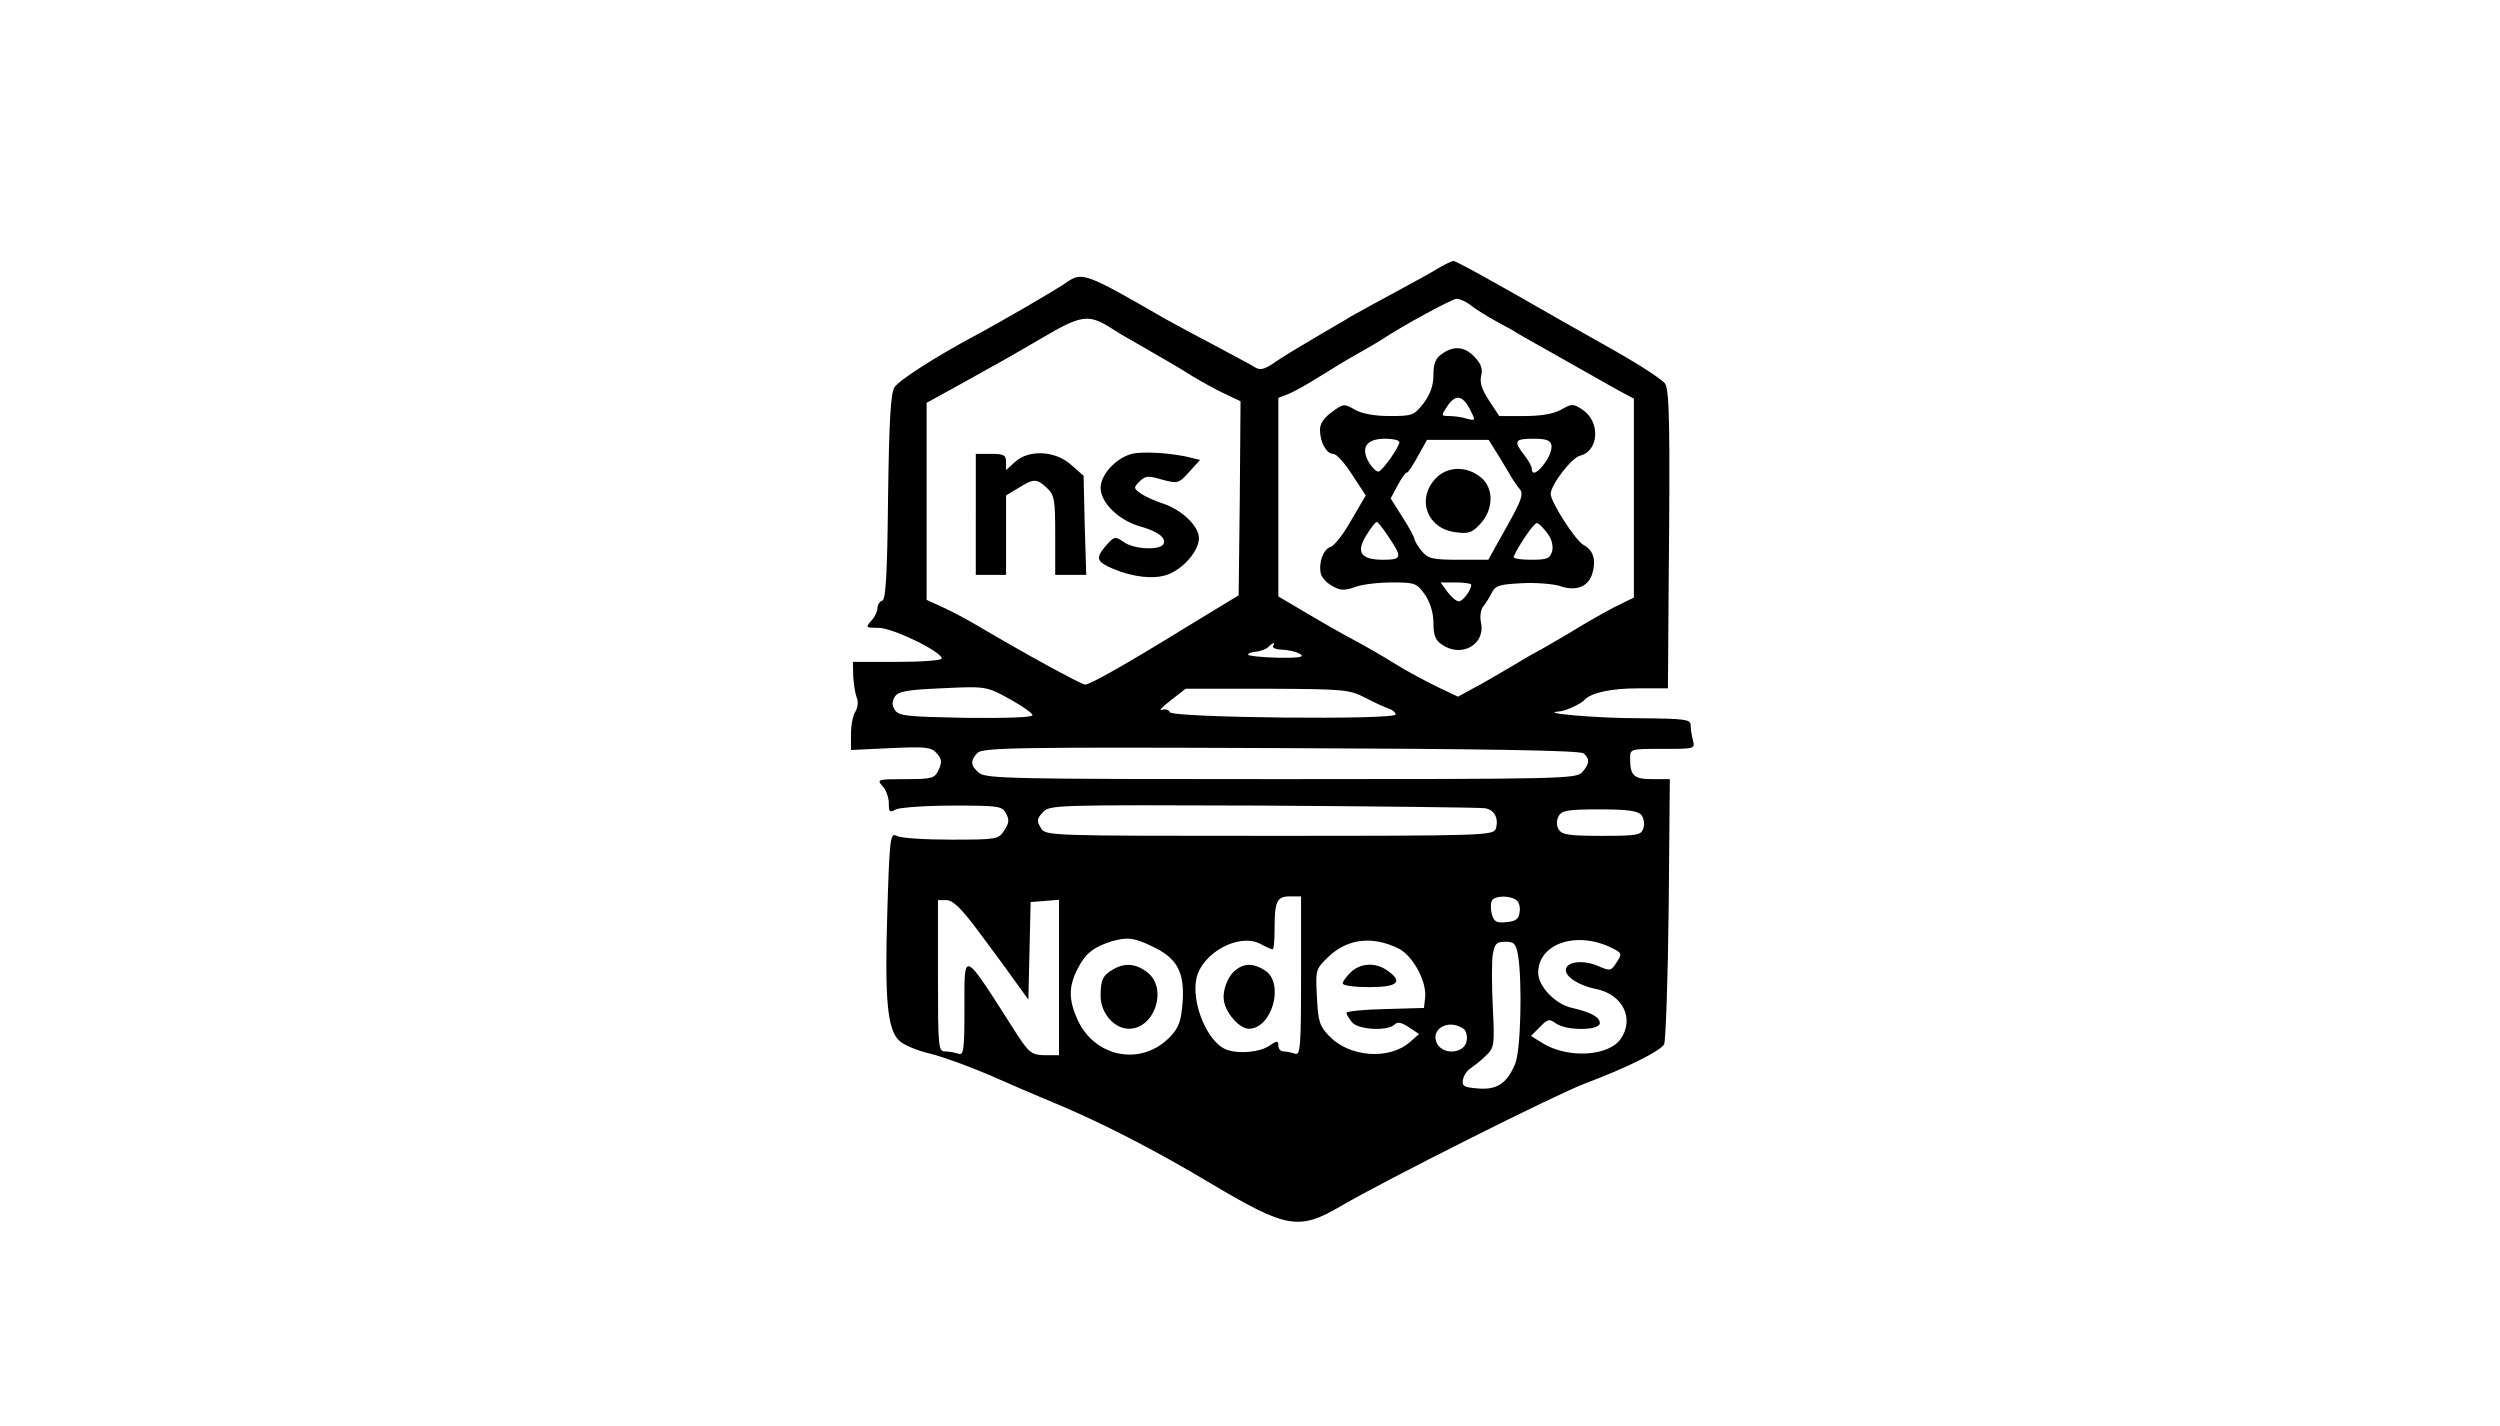 <?xml version="1.0" standalone="no"?>
<!DOCTYPE svg PUBLIC "-//W3C//DTD SVG 20010904//EN"
 "http://www.w3.org/TR/2001/REC-SVG-20010904/DTD/svg10.dtd">
<svg version="1.0" xmlns="http://www.w3.org/2000/svg"
 width="661pt" height="377pt" viewBox="0 0 661 377"
 preserveAspectRatio="xMidYMid meet">

<g transform="translate(0,377) scale(0.1,-0.1)"
fill="#000000" stroke="none">
<path d="M3805 3062 c-16 -10 -68 -39 -115 -64 -47 -25 -99 -54 -117 -64 -17
-11 -60 -35 -95 -56 -34 -20 -81 -48 -103 -63 -31 -22 -43 -25 -57 -16 -9 6
-57 31 -105 57 -48 25 -109 58 -134 72 -206 119 -218 124 -258 96 -23 -17
-187 -112 -246 -143 -99 -53 -198 -116 -210 -135 -10 -16 -14 -84 -17 -290 -2
-204 -6 -270 -15 -274 -7 -2 -13 -11 -13 -20 0 -8 -7 -24 -17 -34 -15 -17 -14
-18 20 -18 37 0 167 -63 167 -81 0 -5 -53 -9 -117 -9 l-118 0 1 -38 c1 -20 5
-45 9 -56 5 -11 3 -26 -3 -37 -7 -10 -12 -37 -12 -60 l0 -42 105 5 c93 4 107
3 122 -14 13 -15 14 -23 5 -43 -11 -23 -16 -25 -88 -25 -74 0 -76 -1 -61 -18
10 -10 17 -31 17 -46 0 -23 2 -25 19 -16 11 5 78 10 150 10 121 0 131 -1 141
-21 9 -16 8 -26 -5 -45 -15 -23 -19 -24 -141 -24 -69 0 -133 4 -143 10 -17 9
-19 -3 -25 -203 -7 -228 0 -308 31 -338 10 -11 48 -27 83 -35 36 -9 106 -35
155 -56 50 -22 126 -55 170 -73 123 -51 268 -125 418 -215 199 -118 231 -124
342 -59 120 70 566 294 645 324 112 42 200 86 210 104 4 9 10 170 12 359 l3
342 -46 0 c-50 0 -59 9 -59 56 0 24 2 24 86 24 85 0 86 0 80 23 -3 12 -6 30
-6 40 0 15 -14 17 -137 18 -115 0 -269 14 -210 18 16 1 56 19 67 31 18 19 72
30 140 30 l80 0 2 278 c4 413 2 506 -9 527 -6 10 -64 48 -129 85 -66 37 -135
76 -154 87 -165 95 -270 153 -277 153 -4 0 -21 -8 -38 -18z m86 -101 c13 -10
42 -28 64 -40 22 -12 47 -25 55 -31 8 -5 49 -28 90 -51 41 -23 93 -53 115 -65
22 -13 55 -31 73 -41 l32 -17 0 -263 0 -263 -51 -25 c-27 -14 -78 -43 -112
-64 -34 -20 -69 -41 -77 -45 -8 -4 -44 -24 -80 -46 -36 -21 -83 -49 -105 -60
l-40 -22 -55 26 c-30 15 -80 41 -110 60 -30 19 -77 46 -105 61 -27 14 -85 47
-127 72 l-78 46 0 262 0 263 28 11 c15 6 52 27 82 46 30 19 75 46 100 60 25
14 52 30 60 35 62 41 188 109 201 110 9 0 27 -8 40 -19z m-962 -53 c20 -13 48
-30 63 -38 80 -46 127 -73 163 -96 22 -13 59 -34 83 -45 l42 -20 -2 -256 -3
-257 -135 -82 c-167 -103 -258 -154 -271 -154 -10 0 -165 85 -278 152 -25 15
-67 38 -93 50 l-48 22 0 260 0 261 82 45 c45 25 100 56 122 68 23 13 75 43
116 67 86 50 109 53 159 23z m437 -846 c-3 -5 8 -9 24 -10 16 0 37 -5 47 -11
14 -8 -1 -11 -59 -10 -43 1 -78 5 -78 8 0 4 10 7 21 8 12 1 27 7 32 12 13 13
20 14 13 3z m-688 -145 c28 -16 52 -33 52 -38 0 -6 -73 -8 -176 -7 -156 3
-178 5 -188 21 -8 12 -8 22 0 35 9 14 31 18 120 22 125 6 122 6 192 -33z m932
8 c25 -13 53 -26 63 -29 9 -3 17 -10 17 -15 0 -15 -592 -9 -597 6 -3 7 -12 9
-21 6 -9 -3 1 8 23 25 l40 31 215 0 c205 -1 217 -2 260 -24z m577 -147 c17
-14 16 -28 -4 -50 -15 -17 -53 -18 -796 -18 -712 0 -782 1 -799 17 -22 19 -23
31 -4 52 13 14 95 16 802 13 541 -2 792 -6 801 -14z m-260 -145 c25 -5 36 -27
28 -54 -6 -18 -30 -19 -598 -19 -590 0 -592 0 -605 21 -11 18 -11 24 5 41 18
20 29 20 583 18 311 -2 575 -5 587 -7z m413 -18 c6 -8 9 -23 5 -35 -6 -18 -14
-20 -110 -20 -88 0 -105 3 -114 17 -6 11 -6 24 0 35 8 15 24 18 108 18 74 0
102 -4 111 -15z m-900 -426 c0 -188 -2 -210 -16 -205 -9 3 -22 6 -30 6 -8 0
-14 7 -14 15 0 14 -3 14 -24 0 -25 -17 -79 -22 -111 -11 -52 17 -97 126 -81
192 17 66 112 117 167 89 15 -8 30 -15 34 -15 3 0 5 24 5 54 0 73 6 86 41 86
l29 0 0 -211z m568 202 c8 -4 12 -19 10 -32 -2 -19 -10 -25 -35 -27 -27 -3
-33 1 -39 22 -3 14 -3 30 1 35 7 13 45 14 63 2z m-1425 -78 c32 -43 76 -102
97 -132 l39 -54 3 129 3 129 38 3 37 3 0 -205 0 -206 -32 0 c-40 0 -46 5 -79
55 -146 229 -139 225 -139 71 0 -113 -2 -127 -16 -122 -9 3 -24 6 -35 6 -18 0
-19 10 -19 200 l0 200 23 0 c16 0 38 -21 80 -77z m463 -45 c66 -31 86 -67 81
-146 -4 -52 -10 -69 -33 -93 -75 -79 -199 -56 -245 45 -24 53 -24 88 1 136 20
39 41 56 89 71 42 12 59 10 107 -13z m652 -6 c38 -19 75 -88 70 -130 l-3 -27
-102 -3 c-57 -1 -103 -6 -103 -10 0 -4 7 -15 14 -24 15 -21 95 -25 113 -7 8 8
18 6 38 -7 l27 -18 -25 -22 c-55 -47 -159 -39 -212 16 -26 27 -30 39 -33 104
-4 70 -3 74 27 103 51 51 118 60 189 25z m565 1 c26 -13 26 -15 11 -38 -15
-23 -17 -23 -51 -8 -40 16 -83 10 -83 -12 0 -19 36 -41 80 -50 71 -14 102 -79
65 -132 -32 -46 -139 -52 -205 -12 l-32 20 23 23 c21 22 25 23 43 10 29 -20
116 -19 116 1 0 16 -25 29 -73 40 -44 9 -90 57 -90 93 0 78 103 112 196 65z
m-249 -20 c11 -71 7 -252 -8 -286 -21 -51 -48 -69 -97 -65 -38 3 -44 6 -41 23
2 11 11 25 20 30 8 6 27 20 40 33 23 22 24 27 19 129 -3 59 -3 122 0 140 5 28
10 33 33 33 24 0 28 -5 34 -37z m-146 -192 c8 -4 12 -19 10 -32 -4 -34 -61
-40 -78 -9 -20 38 28 67 68 41z"/>
<path d="M3812 2834 c-16 -11 -22 -25 -22 -55 0 -28 -8 -51 -26 -75 -25 -32
-29 -34 -89 -34 -41 0 -74 6 -93 17 -28 16 -30 16 -60 -6 -21 -15 -32 -31 -32
-47 0 -33 17 -64 35 -64 9 0 31 -25 50 -55 l36 -55 -38 -65 c-20 -36 -45 -68
-55 -71 -19 -6 -32 -41 -26 -70 2 -10 15 -25 30 -33 22 -13 33 -13 61 -3 18 7
62 12 98 12 61 0 65 -2 87 -33 14 -21 22 -48 22 -75 0 -31 5 -45 22 -56 51
-36 115 -1 104 56 -4 18 -1 37 6 45 7 9 17 25 23 37 9 18 21 21 79 24 38 2 82
-2 99 -7 42 -15 74 -4 86 29 12 37 5 65 -22 79 -22 12 -87 114 -87 135 0 24
55 95 77 101 51 12 55 90 7 122 -25 16 -28 16 -56 0 -20 -11 -52 -17 -97 -17
l-67 0 -27 41 c-19 29 -25 48 -21 65 5 18 0 32 -17 50 -26 28 -55 31 -87 8z
m74 -145 c16 -32 16 -32 -8 -26 -12 4 -33 7 -46 7 -22 0 -22 1 -6 25 22 33 40
31 60 -6z m-186 -88 c0 -12 -43 -74 -55 -78 -5 -1 -17 10 -26 25 -22 39 -6 62
43 62 21 0 38 -4 38 -9z m261 -34 c13 -22 29 -47 34 -57 6 -10 16 -25 23 -33
11 -13 5 -30 -35 -101 l-48 -86 -78 0 c-70 0 -81 3 -98 23 -10 12 -18 26 -19
31 0 5 -14 31 -32 59 l-31 49 18 34 c10 19 21 34 24 34 4 0 17 20 30 44 l24
43 82 0 81 0 25 -40z m141 26 c2 -10 -5 -30 -16 -45 -20 -29 -36 -36 -36 -17
0 6 -9 22 -20 36 -29 37 -25 43 24 43 34 0 45 -4 48 -17z m-435 -236 c42 -61
41 -67 -10 -67 -60 0 -73 20 -43 67 11 18 23 33 26 33 3 0 15 -15 27 -33z
m425 2 c11 -15 15 -32 12 -46 -6 -20 -13 -23 -56 -23 -27 0 -48 3 -46 8 16 35
55 91 62 89 6 -2 18 -14 28 -28z m-202 -135 c0 -14 -22 -44 -33 -44 -7 0 -20
12 -30 25 l-18 25 41 0 c22 0 40 -3 40 -6z"/>
<path d="M3795 2504 c-50 -54 -22 -131 52 -141 36 -5 45 -2 67 22 36 39 36 96
0 124 -38 30 -89 28 -119 -5z"/>
<path d="M3004 2572 c-44 -4 -94 -53 -94 -92 0 -39 48 -86 105 -102 47 -13 70
-31 61 -47 -11 -17 -79 -13 -105 6 -23 16 -25 15 -48 -11 -27 -32 -24 -41 20
-60 53 -22 106 -28 142 -16 42 14 85 63 85 97 0 32 -45 75 -96 92 -22 7 -48
19 -59 27 -18 13 -18 15 -2 31 15 15 23 16 59 5 42 -11 44 -11 72 20 l29 32
-29 7 c-42 10 -104 15 -140 11z"/>
<path d="M2580 2410 l0 -160 40 0 40 0 0 105 0 105 33 20 c40 25 48 25 75 0
20 -19 22 -31 22 -125 l0 -105 41 0 41 0 -4 131 -3 131 -33 29 c-42 38 -113
41 -149 7 l-23 -21 0 21 c0 19 -6 22 -40 22 l-40 0 0 -160z"/>
<path d="M3268 1206 c-23 -17 -38 -59 -31 -87 8 -33 42 -69 65 -69 61 0 95
120 43 154 -29 19 -54 20 -77 2z"/>
<path d="M2945 1208 c-29 -16 -35 -28 -35 -71 0 -46 36 -87 75 -87 68 0 103
106 49 149 -30 23 -59 26 -89 9z"/>
<path d="M3572 1200 c-12 -12 -22 -25 -22 -30 0 -6 32 -10 70 -10 76 0 91 14
48 44 -31 22 -70 20 -96 -4z"/>
</g>
</svg>
